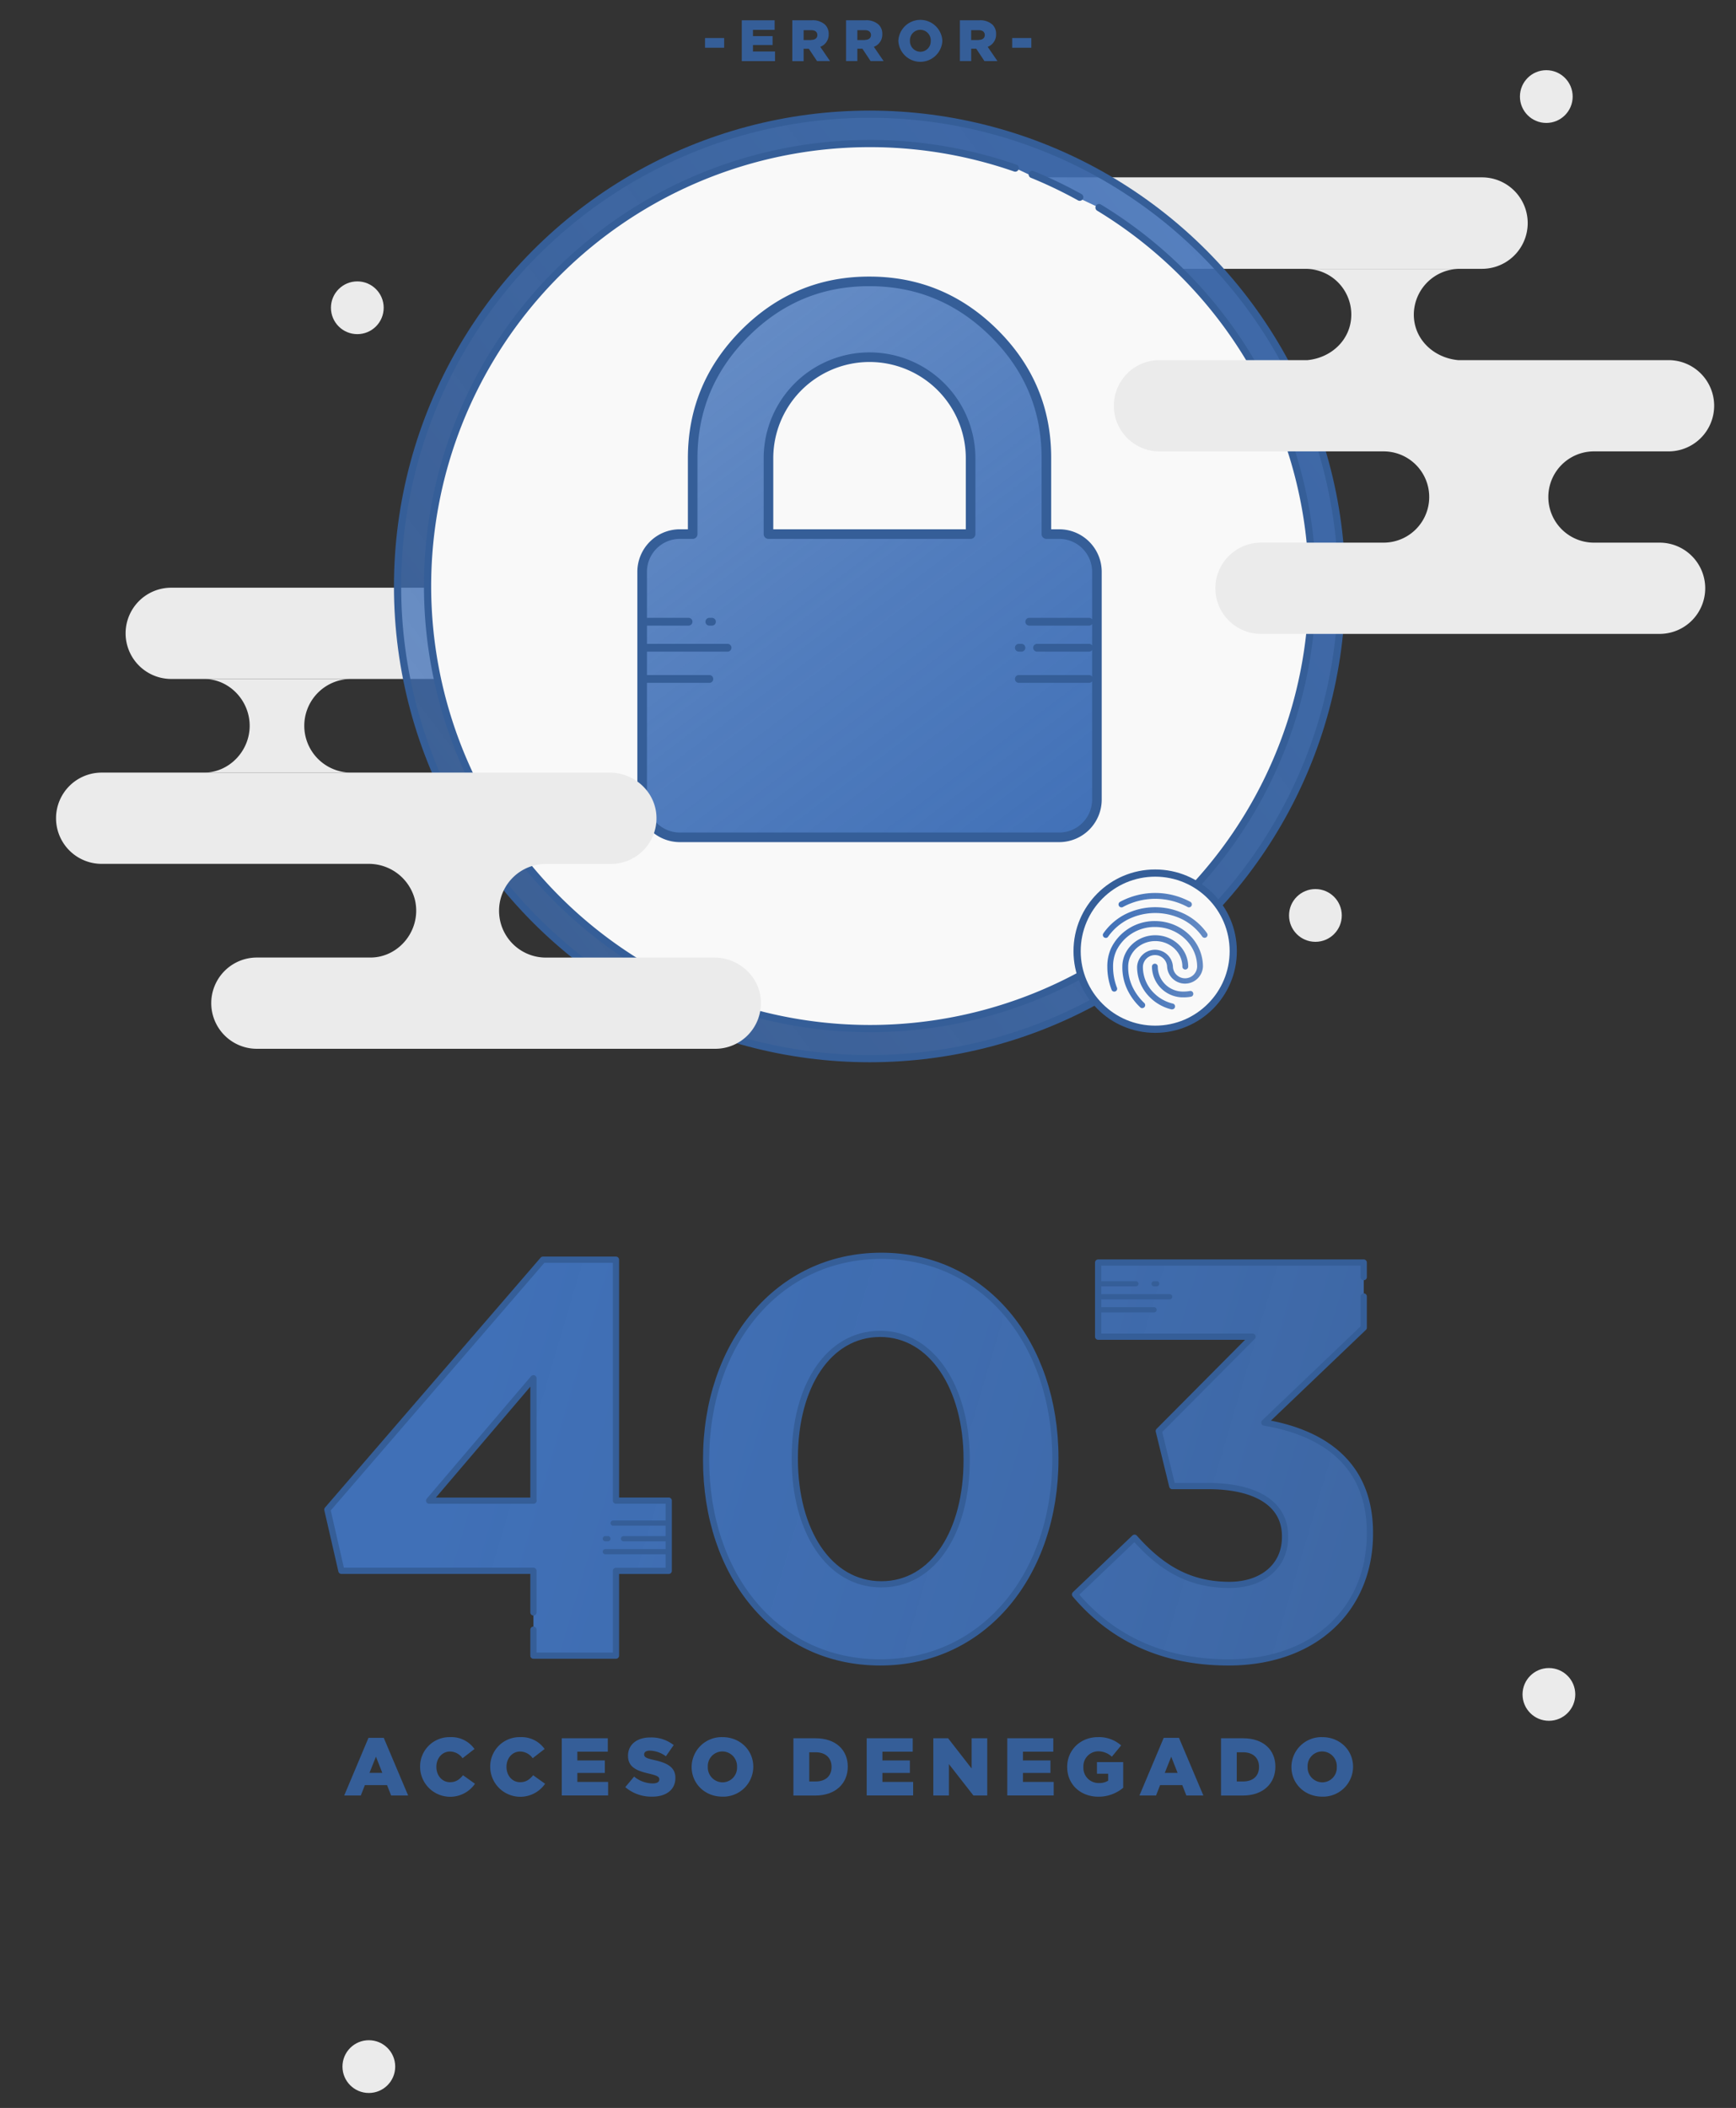 <svg xmlns="http://www.w3.org/2000/svg" xmlns:xlink="http://www.w3.org/1999/xlink" viewBox="0 0 667.5 810.33"><rect x="0" y="0" width="667.5" height="810.33" fill="#333333" stroke="none"/><defs><style>.cls-1{isolation:isolate;}.cls-2{fill:#ebebeb;}.cls-3{opacity:0.9;}.cls-4{fill:url(#Degradado_sin_nombre_38);}.cls-11,.cls-5,.cls-7{fill:none;}.cls-11,.cls-12,.cls-13,.cls-16,.cls-17,.cls-18,.cls-19,.cls-20,.cls-21,.cls-22,.cls-23,.cls-24,.cls-25,.cls-26,.cls-5,.cls-7{stroke:#355e98;}.cls-13,.cls-5,.cls-7{stroke-miterlimit:10;stroke-width:2.77px;}.cls-13,.cls-6{fill:#f9f9f9;}.cls-11,.cls-12,.cls-13,.cls-16,.cls-17,.cls-18,.cls-19,.cls-20,.cls-21,.cls-22,.cls-23,.cls-24,.cls-25,.cls-26,.cls-7{stroke-linecap:round;}.cls-8{fill:#fff;}.cls-9{mix-blend-mode:darken;}.cls-10{fill:url(#Degradado_sin_nombre_38-2);}.cls-11,.cls-12,.cls-16,.cls-17,.cls-18,.cls-19,.cls-20,.cls-21,.cls-22,.cls-23,.cls-24,.cls-25,.cls-26{stroke-linejoin:round;}.cls-11{stroke-width:3.69px;}.cls-12{fill:#4071b7;stroke-width:3px;}.cls-14{fill:url(#Degradado_sin_nombre_38-3);}.cls-15{fill:#355e98;}.cls-16,.cls-17,.cls-18{stroke-width:2.39px;}.cls-16{fill:url(#Degradado_sin_nombre_38-4);}.cls-17{fill:url(#Degradado_sin_nombre_38-5);}.cls-18{fill:url(#Degradado_sin_nombre_38-6);}.cls-19,.cls-20,.cls-21,.cls-22,.cls-23,.cls-24,.cls-25,.cls-26{stroke-width:2px;}.cls-19{fill:url(#Degradado_sin_nombre_38-7);}.cls-20{fill:url(#Degradado_sin_nombre_38-8);}.cls-21{fill:url(#Degradado_sin_nombre_38-9);}.cls-22{fill:url(#Degradado_sin_nombre_38-10);}.cls-23{fill:url(#Degradado_sin_nombre_38-11);}.cls-24{fill:url(#Degradado_sin_nombre_38-12);}.cls-25{fill:url(#Degradado_sin_nombre_38-13);}.cls-26{fill:url(#Degradado_sin_nombre_38-14);}</style><linearGradient id="Degradado_sin_nombre_38" x1="512.61" y1="90.27" x2="142.38" y2="371.04" gradientUnits="userSpaceOnUse"><stop offset="0" stop-color="#4070b7"/><stop offset="0.52" stop-color="#4070b7" stop-opacity="0.91"/><stop offset="1" stop-color="#4070b7" stop-opacity="0.8"/></linearGradient><linearGradient id="Degradado_sin_nombre_38-2" x1="408.78" y1="344" x2="253.57" y2="139.03" xlink:href="#Degradado_sin_nombre_38"/><linearGradient id="Degradado_sin_nombre_38-3" x1="424.04" y1="365.64" x2="464.3" y2="365.64" xlink:href="#Degradado_sin_nombre_38"/><linearGradient id="Degradado_sin_nombre_38-4" x1="177.52" y1="547.48" x2="632.12" y2="682.22" xlink:href="#Degradado_sin_nombre_38"/><linearGradient id="Degradado_sin_nombre_38-5" x1="186.87" y1="515.94" x2="641.47" y2="650.68" xlink:href="#Degradado_sin_nombre_38"/><linearGradient id="Degradado_sin_nombre_38-6" x1="198.89" y1="475.39" x2="653.48" y2="610.13" xlink:href="#Degradado_sin_nombre_38"/><linearGradient id="Degradado_sin_nombre_38-7" x1="443.75" y1="493.5" x2="444.75" y2="493.5" xlink:href="#Degradado_sin_nombre_38"/><linearGradient id="Degradado_sin_nombre_38-8" x1="422.75" y1="493.5" x2="436.75" y2="493.5" xlink:href="#Degradado_sin_nombre_38"/><linearGradient id="Degradado_sin_nombre_38-9" x1="422.75" y1="498.5" x2="449.75" y2="498.5" xlink:href="#Degradado_sin_nombre_38"/><linearGradient id="Degradado_sin_nombre_38-10" x1="422.75" y1="503.5" x2="443.75" y2="503.5" xlink:href="#Degradado_sin_nombre_38"/><linearGradient id="Degradado_sin_nombre_38-11" x1="235.75" y1="585.5" x2="256.75" y2="585.5" xlink:href="#Degradado_sin_nombre_38"/><linearGradient id="Degradado_sin_nombre_38-12" x1="239.75" y1="591.5" x2="256.75" y2="591.5" xlink:href="#Degradado_sin_nombre_38"/><linearGradient id="Degradado_sin_nombre_38-13" x1="232.75" y1="591.5" x2="233.75" y2="591.5" xlink:href="#Degradado_sin_nombre_38"/><linearGradient id="Degradado_sin_nombre_38-14" x1="232.75" y1="596.5" x2="256.75" y2="596.5" xlink:href="#Degradado_sin_nombre_38"/></defs><title>vista-error-svgs</title><g class="cls-1"><g id="Capa_1" data-name="Capa 1"><path class="cls-2" d="M142.15,261H65.84a17.54,17.54,0,1,1,0-35.08H261.16c9.56,0,17.71,7.45,18,17A17.55,17.55,0,0,1,261.58,261H142.15Z"/><path class="cls-2" d="M117,279a18,18,0,0,1,17.78-18H78.45C88.16,261,96,269.3,96,279s-7.87,18-17.58,18h56.32A18,18,0,0,1,117,279Z"/><path class="cls-2" d="M450.4,103.34H374.08a17.58,17.58,0,1,1,0-35.16H569.83a17.58,17.58,0,1,1,0,35.16H450.4Z"/><g class="cls-3"><circle class="cls-4" cx="334.39" cy="225.43" r="181.53"/></g><circle class="cls-5" cx="334.39" cy="225.43" r="181.53"/><path class="cls-6" d="M390.36,64.61a170.11,170.11,0,1,0,100.75,94.24q-1.83-4.3-3.89-8.48a171,171,0,0,0-64.64-70.57"/><path class="cls-7" d="M390.36,64.61a170.11,170.11,0,1,0,100.75,94.24q-1.83-4.3-3.89-8.48a171,171,0,0,0-64.64-70.57"/><path class="cls-8" d="M415.16,75.81a170.64,170.64,0,0,0-18.26-8.75"/><path class="cls-7" d="M415.16,75.81a170.64,170.64,0,0,0-18.26-8.75"/><path class="cls-8" d="M421.77,219.88v87.43a14.51,14.51,0,0,1-14.57,14.57H261.48a14.51,14.51,0,0,1-14.57-14.57V219.88a14.51,14.51,0,0,1,14.57-14.57h4.86V176.17q0-27.93,20-48t48-20q27.93,0,48,20t20,48v29.14h4.86A14.51,14.51,0,0,1,421.77,219.88ZM295.48,205.31H373.2V176.17a38.86,38.86,0,0,0-77.72,0v29.14Z"/><g class="cls-9"><path class="cls-10" d="M421.77,219.88v87.43a14.51,14.51,0,0,1-14.57,14.57H261.48a14.51,14.51,0,0,1-14.57-14.57V219.88a14.51,14.51,0,0,1,14.57-14.57h4.86V176.17q0-27.93,20-48t48-20q27.93,0,48,20t20,48v29.14h4.86A14.51,14.51,0,0,1,421.77,219.88ZM295.48,205.31H373.2V176.17a38.86,38.86,0,0,0-77.72,0v29.14Z"/></g><path class="cls-11" d="M421.77,219.88v87.43a14.51,14.51,0,0,1-14.57,14.57H261.48a14.51,14.51,0,0,1-14.57-14.57V219.88a14.51,14.51,0,0,1,14.57-14.57h4.86V176.17q0-27.93,20-48t48-20q27.93,0,48,20t20,48v29.14h4.86A14.51,14.51,0,0,1,421.77,219.88ZM295.48,205.31H373.2V176.17a38.86,38.86,0,0,0-77.72,0v29.14Z"/><line class="cls-12" x1="273.75" y1="239" x2="272.75" y2="239"/><line class="cls-12" x1="248.75" y1="239" x2="264.75" y2="239"/><line class="cls-12" x1="248.75" y1="249" x2="279.75" y2="249"/><line class="cls-12" x1="248.75" y1="261" x2="272.75" y2="261"/><line class="cls-12" x1="395.75" y1="239" x2="418.75" y2="239"/><line class="cls-12" x1="398.75" y1="249" x2="418.75" y2="249"/><line class="cls-12" x1="391.75" y1="249" x2="392.75" y2="249"/><line class="cls-12" x1="391.75" y1="261" x2="418.75" y2="261"/><circle class="cls-13" cx="444.17" cy="365.64" r="30.02"/><path class="cls-14" d="M457.18,348.8a1,1,0,0,1-.51-0.13,26.19,26.19,0,0,0-24.92,0,1.12,1.12,0,0,1-1.07-2,28.46,28.46,0,0,1,27,0A1.13,1.13,0,0,1,457.18,348.8Zm-32,11.74a1.17,1.17,0,0,1-.65-0.2,1.12,1.12,0,0,1-.27-1.57,23.13,23.13,0,0,1,8.39-7.31,25.82,25.82,0,0,1,23.06,0,23.22,23.22,0,0,1,8.39,7.27,1.12,1.12,0,0,1-1.83,1.3,21,21,0,0,0-7.58-6.58,23.57,23.57,0,0,0-21,0,21.22,21.22,0,0,0-7.61,6.62A1,1,0,0,1,425.16,360.54Zm14,27a1,1,0,0,1-.78-0.34,22.61,22.61,0,0,1-4.5-5.91,19.86,19.86,0,0,1-2.35-9.71c0-6.64,5.68-12.06,12.66-12.06s12.66,5.41,12.66,12.06a1.12,1.12,0,1,1-2.24,0c0-5.41-4.68-9.82-10.42-9.82s-10.42,4.41-10.42,9.82a17.52,17.52,0,0,0,2.08,8.61,21.17,21.17,0,0,0,4.14,5.41,1.15,1.15,0,0,1,0,1.59A1.23,1.23,0,0,1,439.15,387.54Zm16-4.14a12,12,0,0,1-6.93-2,11.91,11.91,0,0,1-5.32-9.82,1.12,1.12,0,1,1,2.24,0,9.62,9.62,0,0,0,4.34,8,9.81,9.81,0,0,0,5.68,1.59,14.78,14.78,0,0,0,2.33-.22,1.12,1.12,0,0,1,.38,2.21A15.28,15.28,0,0,1,455.18,383.4Zm-4.5,4.61a1.31,1.31,0,0,1-.29,0,17.45,17.45,0,0,1-8.32-4.7,16.32,16.32,0,0,1-4.85-11.68,6.9,6.9,0,0,1,13.78,0,4.66,4.66,0,0,0,9.31,0c0-8.43-7.27-15.28-16.22-15.28a16.33,16.33,0,0,0-14.79,9,14.39,14.39,0,0,0-1.32,6.26,22.23,22.23,0,0,0,1.5,8.08,1.09,1.09,0,0,1-.65,1.43,1.11,1.11,0,0,1-1.43-.65,24.92,24.92,0,0,1-1.63-8.86,16.81,16.81,0,0,1,1.52-7.25,18.56,18.56,0,0,1,16.8-10.29c10.18,0,18.45,7.85,18.45,17.52a6.9,6.9,0,0,1-13.78,0,4.66,4.66,0,0,0-9.31,0,14.09,14.09,0,0,0,4.18,10.09A15.21,15.21,0,0,0,451,385.8a1.11,1.11,0,0,1,.78,1.36A1.09,1.09,0,0,1,450.69,388Z"/><path class="cls-2" d="M638.12,208.6H612.88a17.54,17.54,0,1,1,0-35.08h28.68a17.54,17.54,0,1,0,0-35.08H560.62c-9.47-.92-17-8.07-17-17.52a17.67,17.67,0,0,1,17.78-17.56H502a17.56,17.56,0,0,1,17.58,17.56c0,9.46-7.47,16.6-16.84,17.52H445.82a17.54,17.54,0,1,0,0,35.08H532a17.54,17.54,0,1,1,0,35.08H484.86a17.54,17.54,0,1,0,0,35.08H638.12A17.54,17.54,0,1,0,638.12,208.6Z"/><circle class="cls-2" cx="594.56" cy="37.12" r="10.14"/><circle class="cls-2" cx="595.56" cy="651.36" r="10.14"/><circle class="cls-2" cx="137.39" cy="118.31" r="10.14"/><circle class="cls-2" cx="141.82" cy="794.43" r="10.14"/><circle class="cls-2" cx="505.78" cy="351.91" r="10.14"/><path class="cls-2" d="M274.62,368.11H209.89a18,18,0,0,1,0-36h24.95A17.55,17.55,0,0,0,252.41,314c-0.29-9.55-8.44-17-18-17H39.09a17.54,17.54,0,1,0,0,35.08H141.62a18.29,18.29,0,0,1,17.88,13.65c2.81,11.44-5.91,22.36-17.05,22.36H98.77a17.54,17.54,0,1,0,0,35.08H275a17.55,17.55,0,0,0,17.57-18.09C292.33,375.55,284.18,368.11,274.62,368.11Z"/><path class="cls-15" d="M141.68,668.06h5.88l9.37,22.16h-6.54l-1.57-4h-8.52l-1.57,4h-6.38ZM147,681.51l-2.45-6.22-2.48,6.22H147Z"/><path class="cls-15" d="M161.53,679.28v-0.06a11.28,11.28,0,0,1,11.57-11.44,10.83,10.83,0,0,1,9.34,4.56l-4.59,3.55a6,6,0,0,0-4.81-2.58c-3.08,0-5.25,2.64-5.25,5.85v0.06c0,3.3,2.17,5.88,5.25,5.88,2.29,0,3.65-1.07,5-2.67l4.59,3.27A11.57,11.57,0,0,1,161.53,679.28Z"/><path class="cls-15" d="M188.49,679.28v-0.06a11.28,11.28,0,0,1,11.57-11.44,10.83,10.83,0,0,1,9.34,4.56l-4.59,3.55a6,6,0,0,0-4.81-2.58c-3.08,0-5.25,2.64-5.25,5.85v0.06c0,3.3,2.17,5.88,5.25,5.88,2.29,0,3.65-1.07,5-2.67l4.59,3.27A11.57,11.57,0,0,1,188.49,679.28Z"/><path class="cls-15" d="M216,668.22h17.7v5.16H222v3.36h10.56v4.81H222V685h11.82v5.19H216v-22Z"/><path class="cls-15" d="M240.42,687l3.4-4.06a11.4,11.4,0,0,0,7.14,2.64c1.67,0,2.55-.57,2.55-1.51V684c0-.94-0.72-1.41-3.74-2.14-4.68-1.07-8.3-2.39-8.3-6.89v-0.06c0-4.09,3.24-7,8.52-7a13.85,13.85,0,0,1,9.05,2.92l-3,4.31a10.81,10.81,0,0,0-6.16-2.17c-1.48,0-2.2.6-2.2,1.41v0.06c0,1,.75,1.45,3.84,2.14,5,1.1,8.17,2.74,8.17,6.85v0.06c0,4.5-3.55,7.17-8.9,7.17A15.43,15.43,0,0,1,240.42,687Z"/><path class="cls-15" d="M265.94,679.28v-0.06a11.53,11.53,0,0,1,11.88-11.44c6.79,0,11.82,5.06,11.82,11.38v0.06a11.53,11.53,0,0,1-11.88,11.44C271,690.66,265.94,685.6,265.94,679.28Zm17.45,0v-0.06a5.68,5.68,0,0,0-5.63-5.94,5.61,5.61,0,0,0-5.6,5.88v0.06a5.72,5.72,0,0,0,5.66,5.94A5.61,5.61,0,0,0,283.39,679.28Z"/><path class="cls-15" d="M305.06,668.22h8.52c7.83,0,12.39,4.53,12.39,10.88v0.06c0,6.35-4.62,11.07-12.51,11.07h-8.39v-22Zm6.1,5.38v11.22h2.48c3.68,0,6.1-2,6.1-5.56v-0.06c0-3.52-2.42-5.6-6.1-5.6h-2.48Z"/><path class="cls-15" d="M333.25,668.22h17.7v5.16H339.29v3.36h10.56v4.81H339.29V685h11.82v5.19H333.25v-22Z"/><path class="cls-15" d="M358.86,668.22h5.69l9.05,11.63V668.22h6v22h-5.31l-9.43-12.07v12.07h-6v-22Z"/><path class="cls-15" d="M387.3,668.22H405v5.16H393.33v3.36H403.9v4.81H393.33V685h11.82v5.19H387.3v-22Z"/><path class="cls-15" d="M410.34,679.28v-0.06c0-6.41,5-11.44,11.82-11.44a12.82,12.82,0,0,1,8.93,3.18l-3.58,4.34a7.71,7.71,0,0,0-5.31-2.07,5.75,5.75,0,0,0-5.63,6v0.06a5.82,5.82,0,0,0,6,6.13,6.08,6.08,0,0,0,3.52-.91v-2.67h-4.31v-4.46h10.09v9.87a14.66,14.66,0,0,1-9.56,3.43C415.43,690.66,410.34,685.95,410.34,679.28Z"/><path class="cls-15" d="M447.45,668.06h5.88l9.37,22.16h-6.54l-1.57-4h-8.52l-1.57,4h-6.38Zm5.34,13.46-2.45-6.22-2.48,6.22h4.94Z"/><path class="cls-15" d="M469.44,668.22H478c7.83,0,12.39,4.53,12.39,10.88v0.06c0,6.35-4.62,11.07-12.51,11.07h-8.39v-22Zm6.1,5.38v11.22H478c3.68,0,6.1-2,6.1-5.56v-0.06c0-3.52-2.42-5.6-6.1-5.6h-2.48Z"/><path class="cls-15" d="M496.56,679.28v-0.06a11.53,11.53,0,0,1,11.88-11.44c6.79,0,11.82,5.06,11.82,11.38v0.06a11.53,11.53,0,0,1-11.88,11.44C501.59,690.66,496.56,685.6,496.56,679.28Zm17.45,0v-0.06a5.68,5.68,0,0,0-5.63-5.94,5.61,5.61,0,0,0-5.6,5.88v0.06a5.72,5.72,0,0,0,5.66,5.94A5.61,5.61,0,0,0,514,679.28Z"/><path class="cls-15" d="M271.08,14.62h7.36v3.73h-7.36V14.62Z"/><path class="cls-15" d="M285.22,7.8h12.63v3.68h-8.33v2.4h7.54v3.43h-7.54v2.49H298v3.7H285.22V7.8Z"/><path class="cls-15" d="M304.69,7.8h7.43a7,7,0,0,1,5.12,1.68,4.91,4.91,0,0,1,1.39,3.66v0A5,5,0,0,1,315.4,18l3.75,5.48h-5L311,18.75H309v4.76h-4.35V7.8Zm7.25,7.54c1.46,0,2.33-.72,2.33-1.86v0c0-1.26-.92-1.88-2.36-1.88H309v3.79h2.89Z"/><path class="cls-15" d="M325.31,7.8h7.43a7,7,0,0,1,5.12,1.68,4.91,4.91,0,0,1,1.39,3.66v0A5,5,0,0,1,336,18l3.75,5.48h-5l-3.16-4.76h-1.93v4.76h-4.35V7.8Zm7.25,7.54c1.46,0,2.33-.72,2.33-1.86v0c0-1.26-.92-1.88-2.36-1.88h-2.87v3.79h2.89Z"/><path class="cls-15" d="M345.42,15.7v0a8.47,8.47,0,0,1,16.92,0v0A8.47,8.47,0,0,1,345.42,15.7Zm12.46,0v0a4.05,4.05,0,0,0-4-4.24,4,4,0,0,0-4,4.2v0a4.08,4.08,0,0,0,4,4.24A4,4,0,0,0,357.87,15.7Z"/><path class="cls-15" d="M369.07,7.8h7.43a7,7,0,0,1,5.12,1.68A4.91,4.91,0,0,1,383,13.14v0A5,5,0,0,1,379.77,18l3.75,5.48h-5l-3.16-4.76h-1.93v4.76h-4.35V7.8Zm7.25,7.54c1.46,0,2.33-.72,2.33-1.86v0c0-1.26-.92-1.88-2.36-1.88h-2.87v3.79h2.89Z"/><path class="cls-15" d="M389.19,14.62h7.36v3.73h-7.36V14.62Z"/><path class="cls-16" d="M205.11,619.84v-16H131.27l-5.4-23.53,82.9-96.07h28.07v92.62h20.29v27H236.84v32.6H205.11v-10m0-49.63V529.81L165,576.88h40.16Z"/><path class="cls-17" d="M271.51,561.33V560.9c0-43.83,27.2-78.15,67.36-78.15,39.94,0,66.93,33.89,66.93,77.72v0.43c0,43.83-27,78.15-67.36,78.15S271.51,605.16,271.51,561.33Zm100.17,0V560.9c0-27.42-13.39-48.14-33.25-48.14s-32.82,20.08-32.82,47.71v0.43c0,27.63,13.17,48.14,33.25,48.14S371.68,588.75,371.68,561.33Z"/><path class="cls-18" d="M524.36,498.38v12l-38.21,36.49c20.51,3.45,40.59,14.25,40.59,42.31v0.43c0,23.84-14.51,42.39-39,47.82q-1.3.29-2.63,0.53a72.9,72.9,0,0,1-12.81,1.09c-27.2,0-46-10.79-58.94-26.12l22.88-21.8c10.36,11.66,21.16,18.13,36.49,18.13,12.52,0,21.37-7.13,21.37-18.35v-0.43c0-12.31-11-19.21-29.58-19.21H450.74l-5.18-21.16,36.05-36.27H422.24v-28.5H524.36v5.61"/><line class="cls-19" x1="444.75" y1="493.5" x2="443.75" y2="493.5"/><line class="cls-20" x1="422.75" y1="493.5" x2="436.75" y2="493.5"/><line class="cls-21" x1="422.75" y1="498.5" x2="449.75" y2="498.5"/><line class="cls-22" x1="422.75" y1="503.5" x2="443.75" y2="503.5"/><line class="cls-23" x1="235.75" y1="585.5" x2="256.75" y2="585.5"/><line class="cls-24" x1="239.75" y1="591.5" x2="256.75" y2="591.5"/><line class="cls-25" x1="232.75" y1="591.5" x2="233.75" y2="591.5"/><line class="cls-26" x1="232.75" y1="596.5" x2="256.75" y2="596.5"/></g></g></svg>